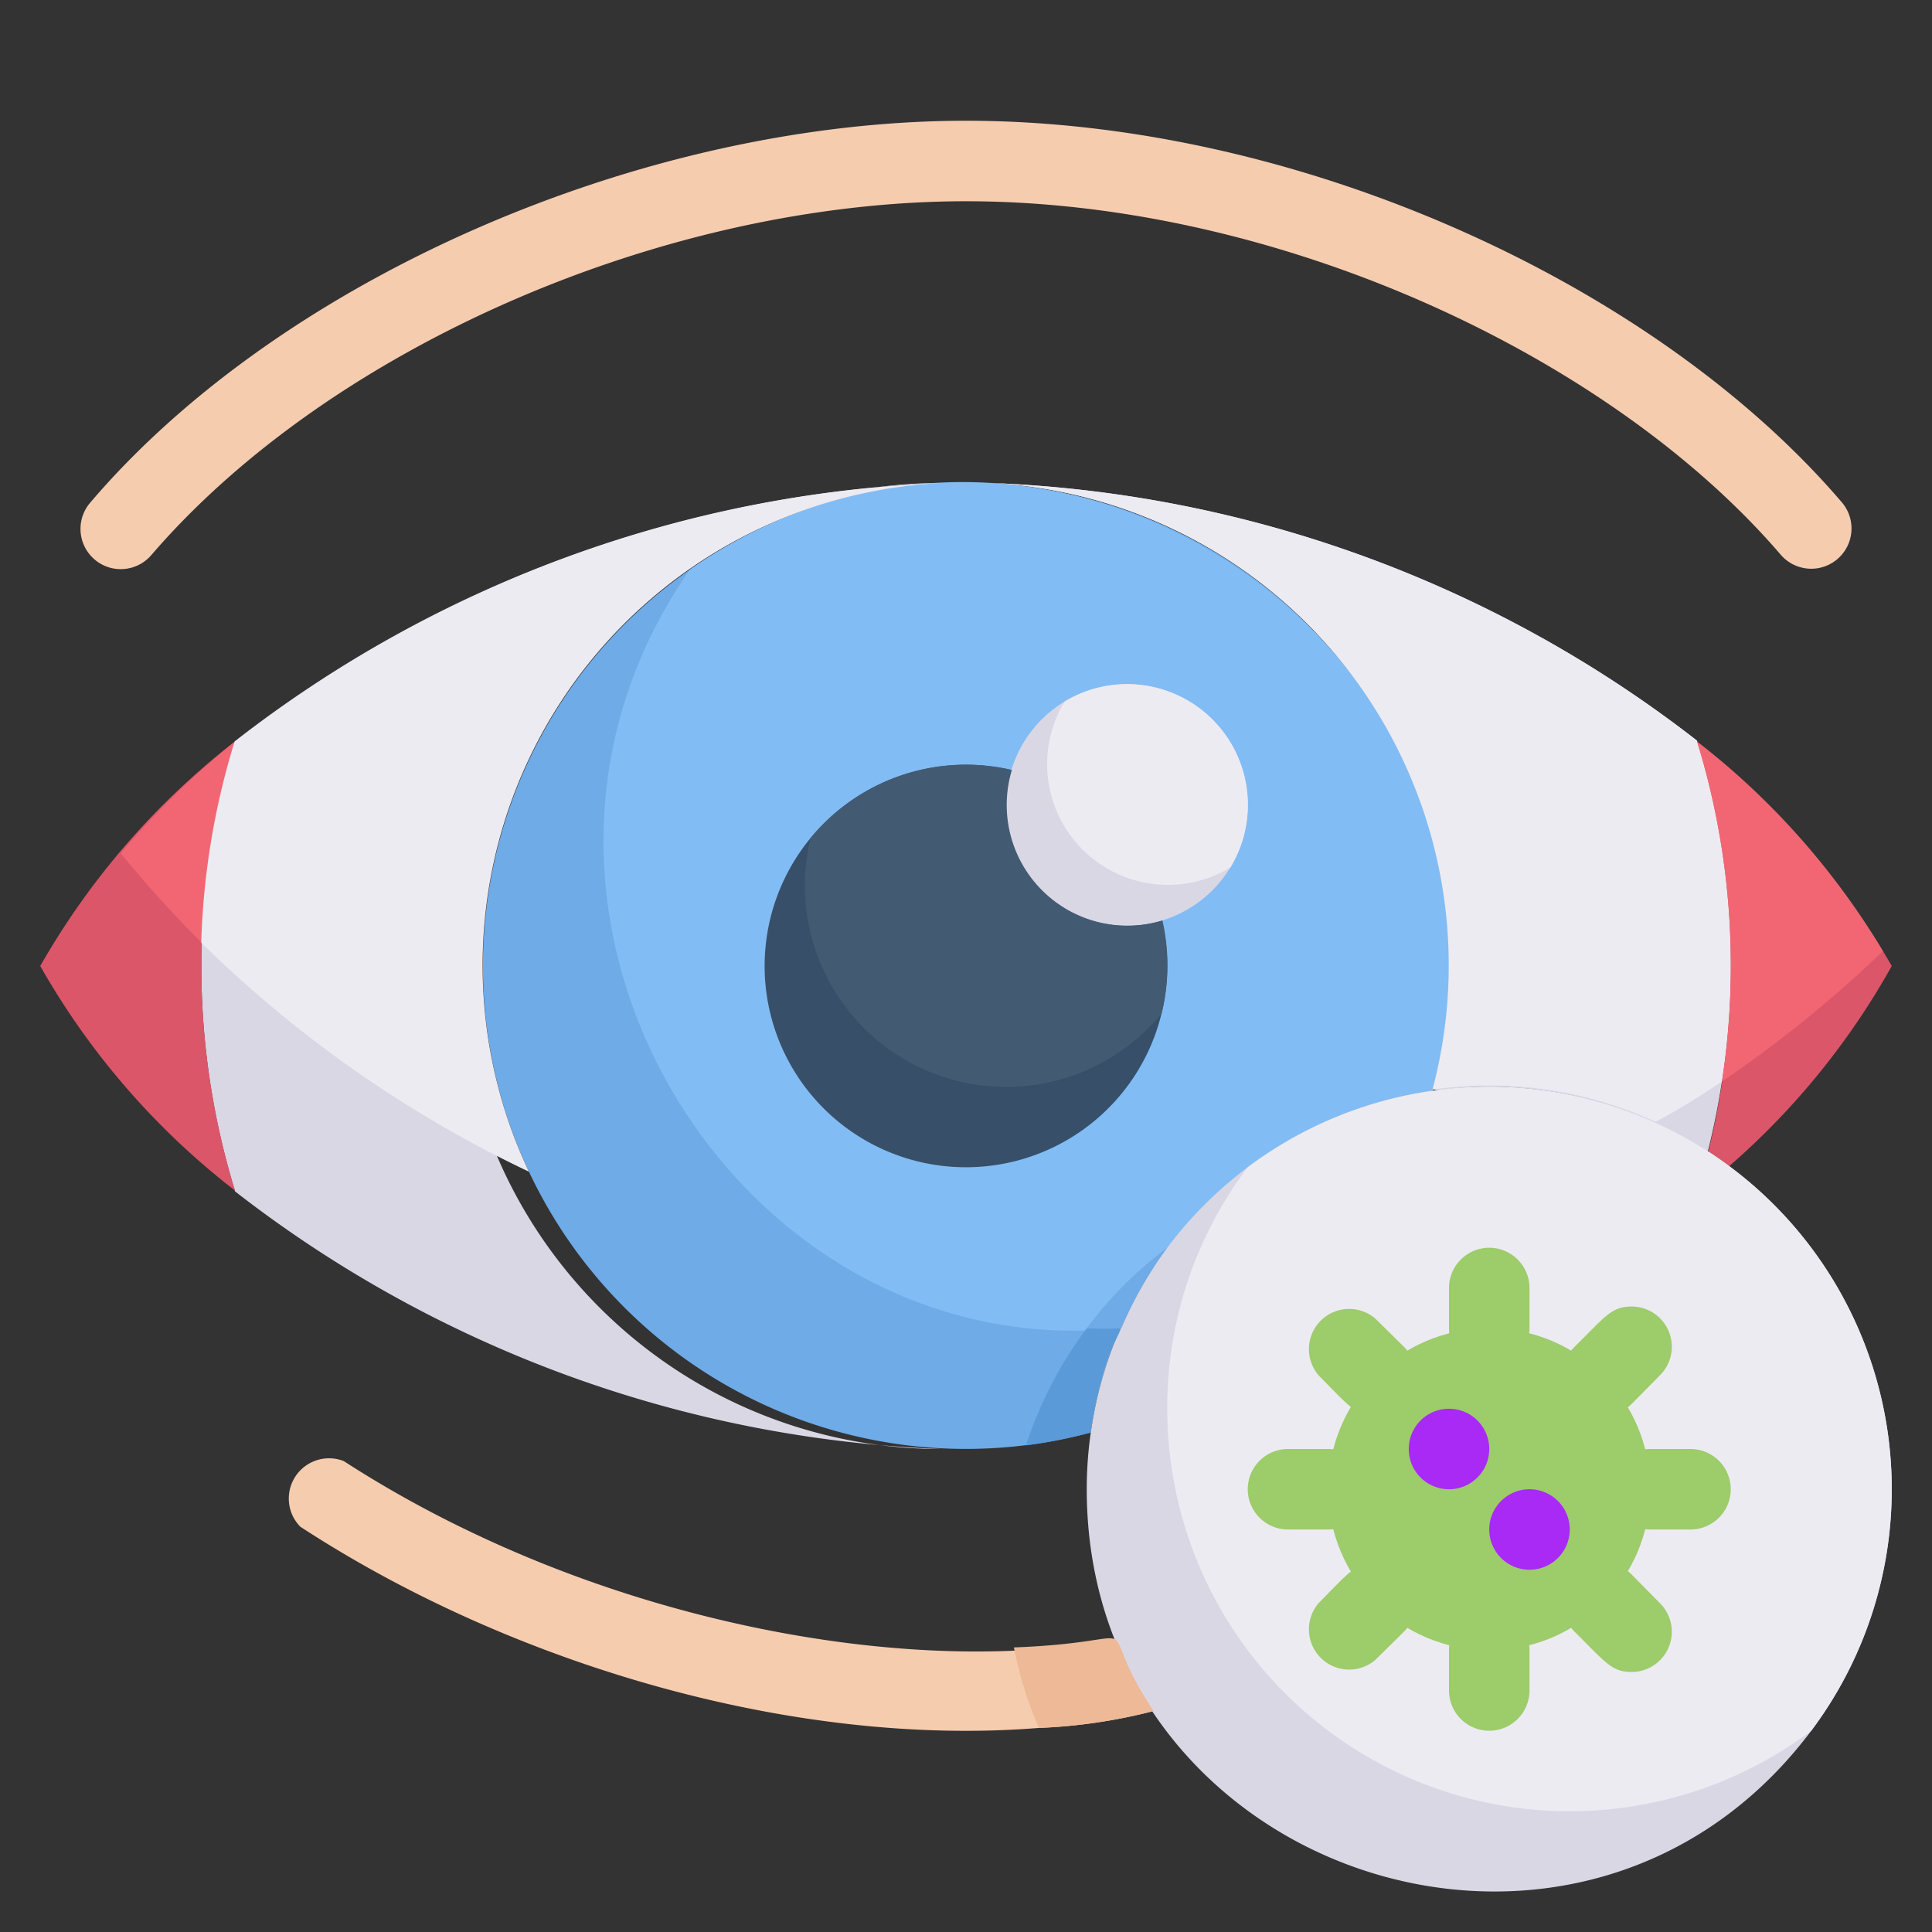 <?xml version="1.0" ?><svg viewBox="0 0 48 48" xmlns="http://www.w3.org/2000/svg"><rect x="0" y="0" width="48" height="48" fill="#333333" stroke="none"/><defs><style>.cls-1{fill:#dad7e5;}.cls-2{fill:#db5669;}.cls-3{fill:#f6ccaf;}.cls-4{fill:#6fabe6;}.cls-5{fill:#82bcf4;}.cls-6{fill:#374f68;}.cls-7{fill:#edebf2;}.cls-8{fill:#edb996;}.cls-9{fill:#5b9ad8;}.cls-10{fill:#9dcc6b;}.cls-11{fill:#a82af4;}.cls-12{fill:#425b72;}.cls-13{fill:#f26674;}</style></defs><title/><g data-name="Eye Virus" id="Eye_Virus"><path class="cls-1" d="M23.38,36a30.48,30.48,0,0,1-17.54-6.4,19,19,0,0,1,0-11.16A30.48,30.48,0,0,1,23.38,12a12,12,0,0,0,0,24Z"/><path class="cls-2" d="M5.84,29.58A18.71,18.71,0,0,1,1,24a18.92,18.92,0,0,1,4.84-5.58A19,19,0,0,0,5.84,29.58Z"/><path class="cls-1" d="M42.43,28.61A10,10,0,0,0,37,27c-2.37,0-1,.87-1-3A12,12,0,0,0,24.62,12a30.48,30.48,0,0,1,17.54,6.4A19,19,0,0,1,42.43,28.61Z"/><path class="cls-2" d="M47,24A18.57,18.57,0,0,1,42.93,29c-.16-.12-.33-.23-.5-.34a19,19,0,0,0-.27-10.19A18.72,18.72,0,0,1,47,24Z"/><path class="cls-3" d="M2.24,12.49C7,6.9,16,3,24,3c8.26,0,17.12,4.05,21.76,9.48a1,1,0,0,1-1.52,1.3C40,8.84,31.76,5,24,5,16.53,5,8.21,8.62,3.76,13.79A1,1,0,0,1,2.24,12.49Z"/><path class="cls-3" d="M28.66,42.51a13.43,13.43,0,0,1-2.85.42c-6.07.49-13.1-1.57-18.35-5A1,1,0,0,1,8.54,36.3C15,40.48,23.1,41.75,28,40.66A1,1,0,0,1,28.66,42.51Z"/><path class="cls-4" d="M35.59,27.1a10,10,0,0,0-8.49,8.49,12,12,0,1,1,8.49-8.49Z"/><path class="cls-5" d="M35.59,27.1A10,10,0,0,0,27.86,33C18.24,34,11.29,22.56,17.14,14.15,26.22,7.82,38.54,16.29,35.59,27.1Z"/><path class="cls-6" d="M24,29a5,5,0,1,1,1.13-9.87,3,3,0,0,0,3.74,3.74A5,5,0,0,1,24,29Z"/><path class="cls-1" d="M31,20a3,3,0,1,1-4.55-2.57A3,3,0,0,1,31,20Z"/><path class="cls-7" d="M30.57,21.55a3,3,0,0,1-4.12-4.12A3,3,0,0,1,30.57,21.55Z"/><path class="cls-1" d="M47,37a10,10,0,0,1-2,6c-5.76,7.67-18,3.54-18-6a10,10,0,0,1,20,0Z"/><path class="cls-8" d="M28.66,42.51a13.43,13.43,0,0,1-2.85.42,9.94,9.94,0,0,1-.62-2C28.9,40.79,27,40,28.66,42.51Z"/><path class="cls-9" d="M27.1,35.59a12.07,12.07,0,0,1-1.61.32A10,10,0,0,1,27,33C28.58,33,27.54,32.43,27.1,35.59Z"/><path class="cls-4" d="M29,31A10.09,10.09,0,0,0,27.86,33,7.75,7.75,0,0,1,27,33,9.68,9.68,0,0,1,29,31Z"/><path class="cls-7" d="M47,37a10,10,0,0,1-2,6,10,10,0,0,1-16-8,9.89,9.89,0,0,1,2-6A10,10,0,0,1,47,37Z"/><path class="cls-10" d="M36,33V32a1,1,0,0,1,2,0v1A1,1,0,0,1,36,33Z"/><path class="cls-10" d="M36,42V41a1,1,0,0,1,2,0v1A1,1,0,0,1,36,42Z"/><path class="cls-10" d="M33,38H32a1,1,0,0,1,0-2h1A1,1,0,0,1,33,38Z"/><path class="cls-10" d="M42,38H41a1,1,0,0,1,0-2h1A1,1,0,0,1,42,38Z"/><path class="cls-10" d="M34.17,35.17c-.49,0-.64-.22-1.41-1a1,1,0,0,1,1.41-1.41l.71.7A1,1,0,0,1,34.17,35.17Z"/><path class="cls-10" d="M40.54,41.54c-.5,0-.64-.23-1.42-1a1,1,0,0,1,1.42-1.42l.7.71A1,1,0,0,1,40.54,41.54Z"/><path class="cls-10" d="M34.17,38.83c-.49,0-.64.22-1.41,1a1,1,0,0,0,1.41,1.41l.71-.7A1,1,0,0,0,34.17,38.83Z"/><path class="cls-10" d="M40.54,32.46c-.5,0-.64.23-1.42,1a1,1,0,0,0,1.42,1.42l.7-.71A1,1,0,0,0,40.54,32.46Z"/><circle class="cls-10" cx="37" cy="37" r="4"/><path class="cls-11" d="M37,36a1,1,0,0,0-2,0A1,1,0,0,0,37,36Z"/><path class="cls-11" d="M39,38a1,1,0,0,0-2,0A1,1,0,0,0,39,38Z"/><path class="cls-12" d="M28.86,25.18a5,5,0,0,1-8.72-4.36,5,5,0,0,1,5-1.69,3,3,0,0,0,3.74,3.74A5,5,0,0,1,28.86,25.18Z"/><path class="cls-13" d="M5.84,18.42a18.75,18.75,0,0,0-.83,5A28.94,28.94,0,0,1,3,21.2,20.63,20.63,0,0,1,5.84,18.42Z"/><path class="cls-7" d="M13.14,29.11A29.91,29.91,0,0,1,5,23.42a18.75,18.75,0,0,1,.83-5A30.48,30.48,0,0,1,23.38,12,12,12,0,0,0,13.14,29.11Z"/><path class="cls-7" d="M42.78,26.87c-.54.36-1.09.71-1.65,1a9.91,9.91,0,0,0-5.54-.8A12,12,0,0,0,24.62,12a30.48,30.48,0,0,1,17.54,6.4A19,19,0,0,1,42.78,26.87Z"/><path class="cls-13" d="M42.78,26.87a18.8,18.8,0,0,0-.62-8.45,18.72,18.72,0,0,1,4.62,5.21A30.45,30.45,0,0,1,42.78,26.87Z"/></g></svg>